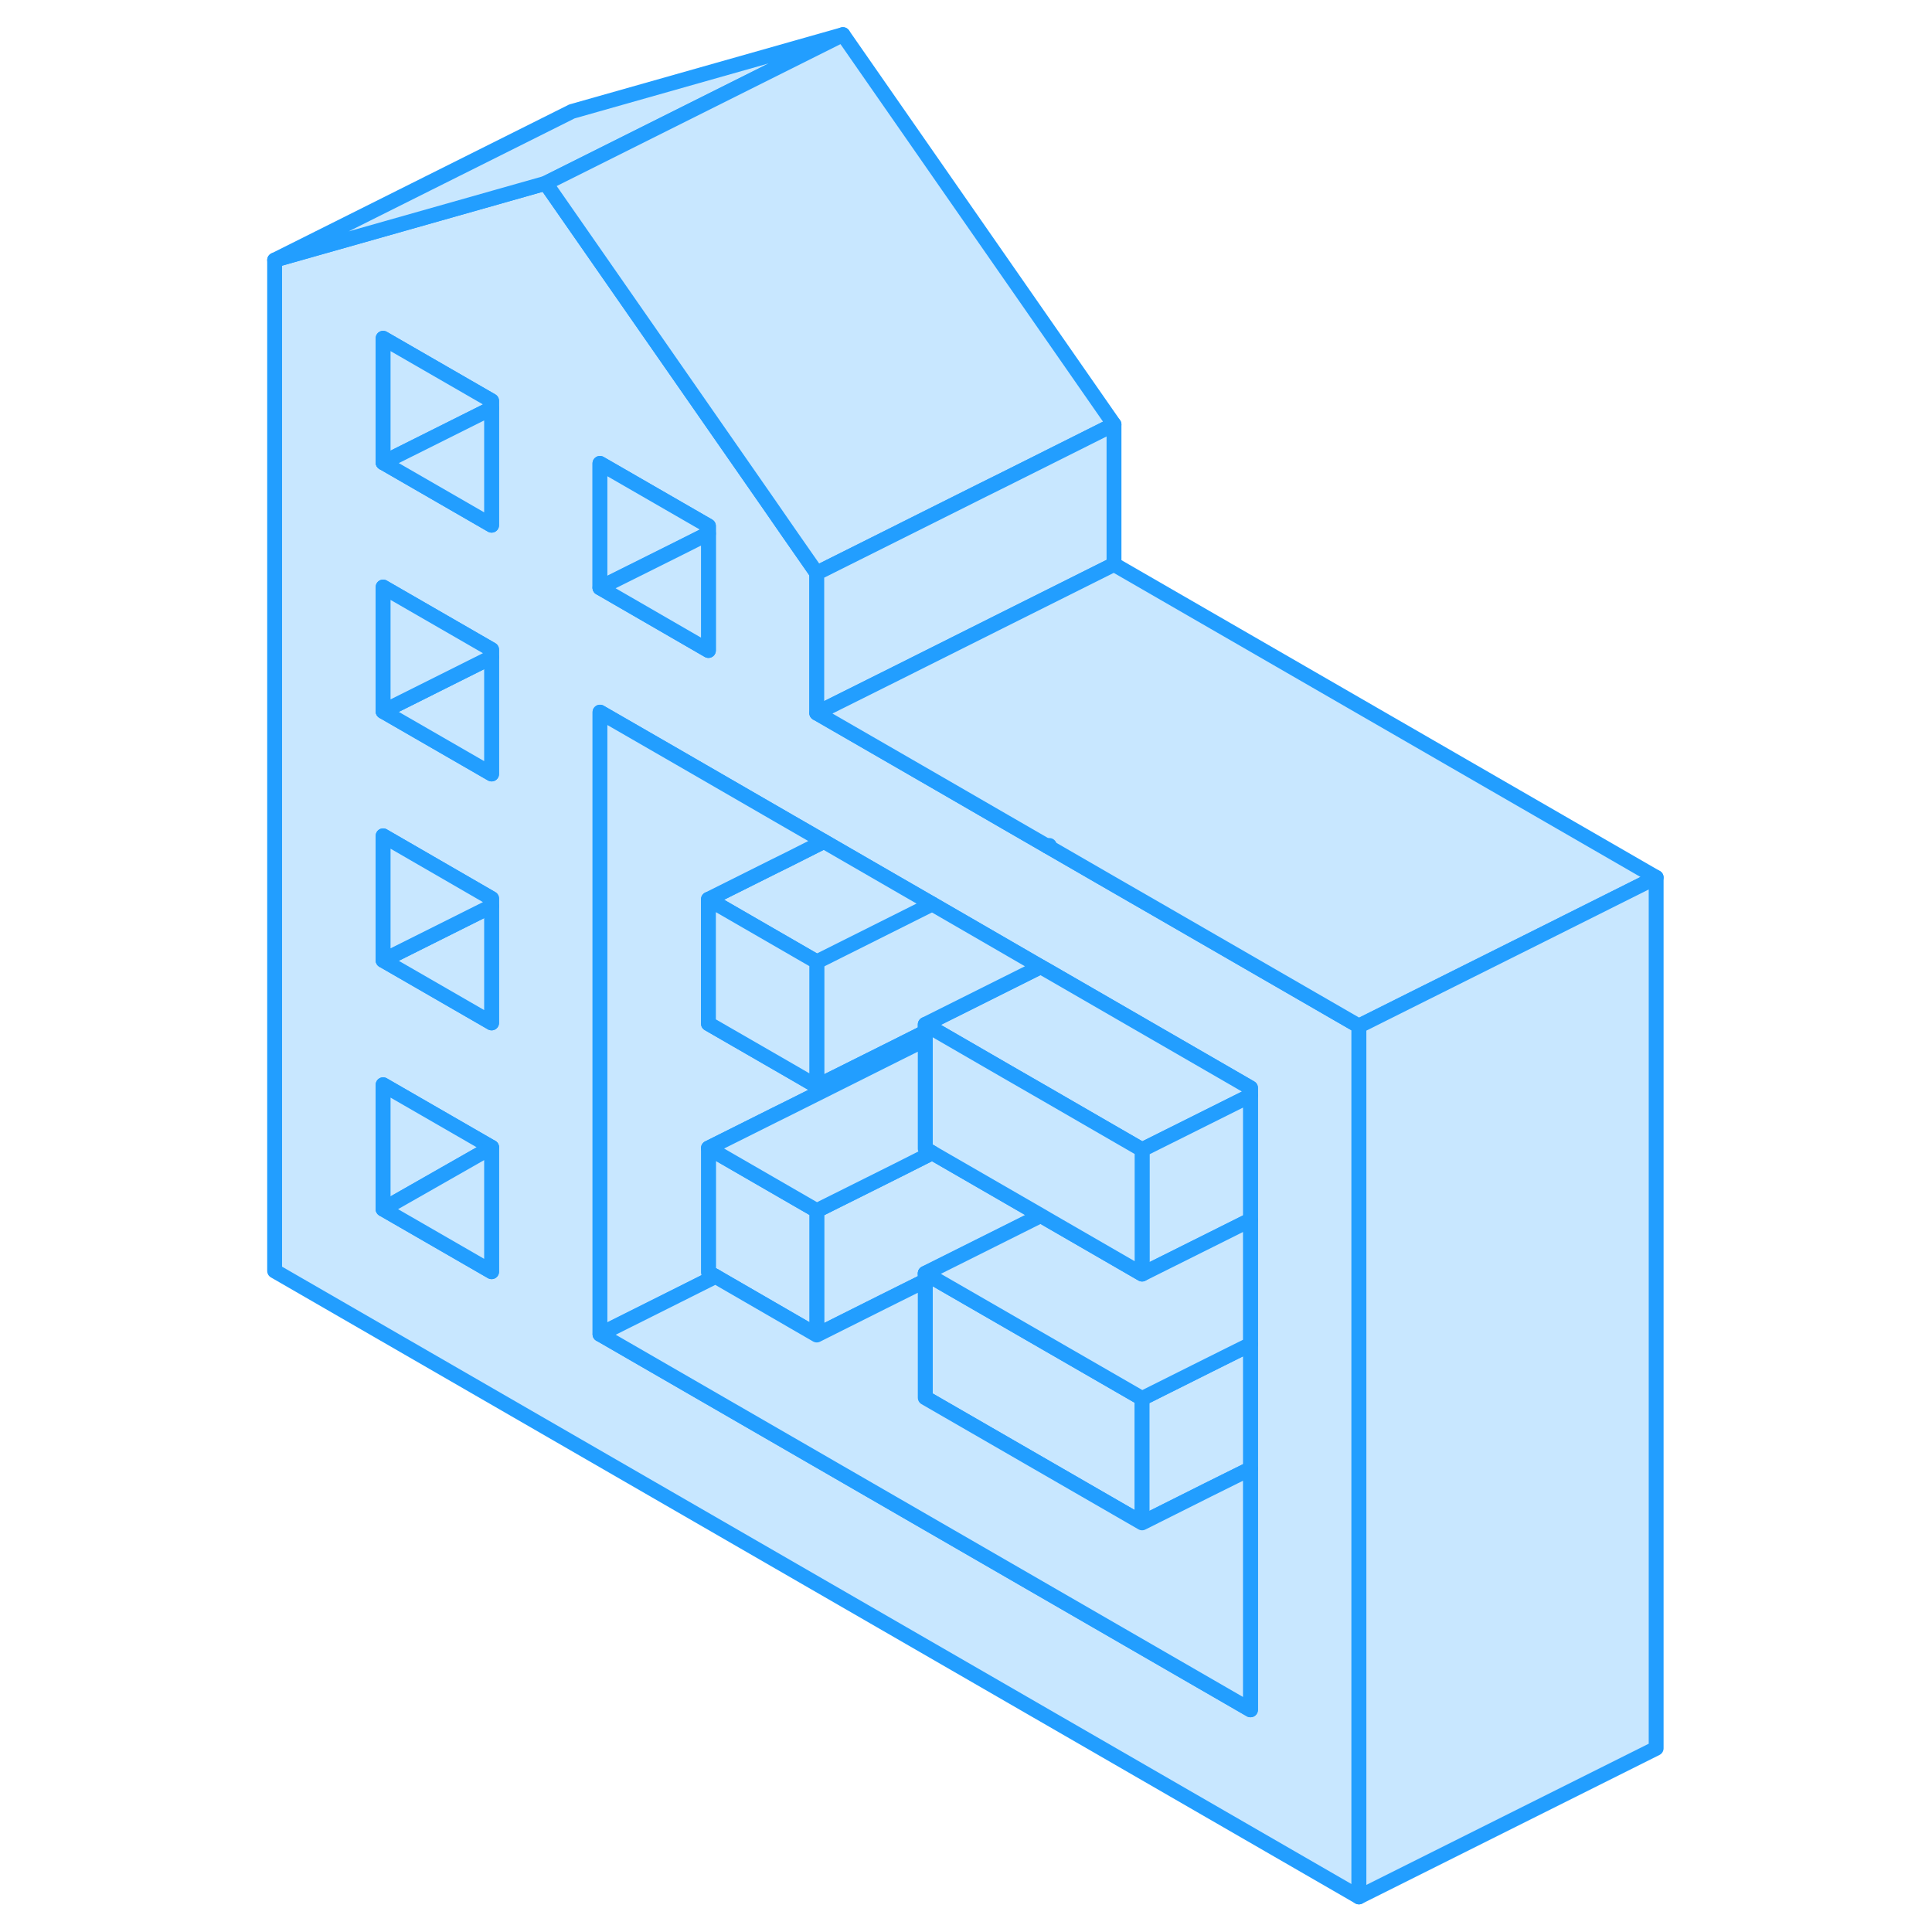 <svg width="48" height="48" viewBox="0 0 98 130" fill="#c8e7ff" xmlns="http://www.w3.org/2000/svg" stroke-width="1px" stroke-linecap="round" stroke-linejoin="round"><path d="M66.258 63.74L61.788 61.16L58.959 59.53L54.489 56.95L51.669 55.32L47.209 52.74L44.368 51.1L38.959 47.98V38.56L37.078 35.86L35.709 33.88L34.589 32.27L27.599 22.22L22.479 14.86L20.718 12.33L2.479 17.5V85.52L75.439 127.64V69.04L66.258 63.74ZM17.078 85.57L9.779 81.36V72.99L17.078 77.2V85.57ZM17.078 68.83L9.779 64.62V56.24L17.078 60.46V68.83ZM17.078 52.08L9.779 47.87V39.5L17.078 43.71V52.08ZM17.078 35.34L9.779 31.13V22.76L17.078 26.97V35.34ZM24.369 31.18L29.779 34.3L31.669 35.39V43.77L25.319 40.1L24.369 39.55V31.18ZM68.138 115.05L24.378 89.78V47.92L29.788 51.04L37.089 55.26L39.449 56.62L44.379 59.47L46.739 60.83L54.029 65.05L54.508 65.32L68.149 73.2V115.05H68.138Z" stroke="#229EFF" stroke-linejoin="round"/><path d="M17.078 60.97V68.83L9.779 64.62L17.078 60.97Z" stroke="#229EFF" stroke-linejoin="round"/><path d="M54.038 81.79L50.718 83.45L46.258 85.68V86.18L43.409 87.6L38.959 89.83V81.46L44.368 78.76L46.728 77.57L54.038 81.79Z" stroke="#229EFF" stroke-linejoin="round"/><path d="M60.849 94.1V102.47L46.258 94.05V85.68L46.718 85.95L60.849 94.1Z" stroke="#229EFF" stroke-linejoin="round"/><path d="M68.139 90.46V98.83L65.299 100.24L60.849 102.47V94.1L65.309 91.87L68.139 90.46Z" stroke="#229EFF" stroke-linejoin="round"/><path d="M68.138 73.2V73.72L60.849 77.36L58.959 76.27L54.498 73.69L51.669 72.06L47.209 69.48L46.728 69.2L46.258 68.93L54.019 65.05L54.498 65.32L68.138 73.2Z" stroke="#229EFF" stroke-linejoin="round"/><path d="M68.139 73.72V82.09L66.259 83.03L60.849 85.73V77.36L68.139 73.72Z" stroke="#229EFF" stroke-linejoin="round"/><path d="M38.959 81.46V89.83L32.149 85.89L31.669 85.62V77.25L38.959 81.46Z" stroke="#229EFF" stroke-linejoin="round"/><path d="M54.019 65.05L46.258 68.93V69.44L44.368 70.39L38.959 73.09V64.72L31.669 60.51L36.129 58.28L37.078 57.81L39.438 56.62L44.368 59.47L46.728 60.83L54.019 65.05Z" stroke="#229EFF" stroke-linejoin="round"/><path d="M17.078 77.2L9.779 81.36V72.99L17.078 77.2Z" stroke="#229EFF" stroke-linejoin="round"/><path d="M17.078 60.46V60.97L9.779 64.62V56.24L17.078 60.46Z" stroke="#229EFF" stroke-linejoin="round"/><path d="M17.078 77.2V85.57L9.779 81.36L17.078 77.2Z" stroke="#229EFF" stroke-linejoin="round"/><path d="M17.078 44.22V52.08L9.779 47.87L17.078 44.22Z" stroke="#229EFF" stroke-linejoin="round"/><path d="M17.078 43.71V44.22L9.779 47.87V39.5L17.078 43.71Z" stroke="#229EFF" stroke-linejoin="round"/><path d="M17.078 26.97V27.48L9.779 31.13V22.76L17.078 26.97Z" stroke="#229EFF" stroke-linejoin="round"/><path d="M17.078 27.48V35.34L9.779 31.13L17.078 27.48Z" stroke="#229EFF" stroke-linejoin="round"/><path d="M31.669 35.39V35.9L29.779 36.85L24.369 39.55V31.18L29.779 34.3L31.669 35.39Z" stroke="#229EFF" stroke-linejoin="round"/><path d="M68.138 82.09V90.46L65.308 91.87L60.849 94.1L46.718 85.95L46.258 85.68L50.718 83.45L54.038 81.79L54.498 82.06L60.849 85.73L66.258 83.03L68.138 82.09Z" stroke="#229EFF" stroke-linejoin="round"/><path d="M46.259 69.44V69.96L44.369 70.9L37.079 74.55L36.129 75.02L31.669 77.25V85.62L32.149 85.89L24.379 89.78H24.369V47.92L29.779 51.04L37.079 55.26L39.439 56.62L37.079 57.81L36.129 58.28L31.669 60.51V68.88L37.079 72L38.959 73.09L44.369 70.39L46.259 69.44Z" stroke="#229EFF" stroke-linejoin="round"/><path d="M68.138 98.83V115.05L24.378 89.78L32.148 85.89L38.958 89.83L43.408 87.6L46.258 86.18V94.05L60.848 102.47L65.298 100.24L68.138 98.83Z" stroke="#229EFF" stroke-linejoin="round"/><path d="M38.959 64.72V73.09L37.078 72L31.669 68.88V60.51L38.959 64.72Z" stroke="#229EFF" stroke-linejoin="round"/><path d="M31.669 35.9V43.77L25.319 40.1L24.369 39.55L29.779 36.85L31.669 35.9Z" stroke="#229EFF" stroke-linejoin="round"/><path d="M40.718 2.33L20.718 12.33L2.479 17.5L22.479 7.5L40.718 2.33Z" stroke="#229EFF" stroke-linejoin="round"/><path d="M58.959 28.56L51.669 32.21L50.218 32.93L38.959 38.56L37.078 35.86L35.709 33.88L34.589 32.27L27.599 22.22L22.479 14.86L20.718 12.33L40.718 2.33L58.959 28.56Z" stroke="#229EFF" stroke-linejoin="round"/><path d="M58.959 28.56V37.98L51.199 41.86L44.368 45.28L38.959 47.98V38.56L50.218 32.93L51.669 32.21L58.959 28.56Z" stroke="#229EFF" stroke-linejoin="round"/><path d="M95.439 59.04L87.668 62.93L79.899 66.81L75.439 69.04L66.258 63.74L61.788 61.16L58.959 59.53L51.669 55.32L47.209 52.74L44.368 51.1L38.959 47.98L44.368 45.28L51.199 41.86L58.959 37.98L95.439 59.04Z" stroke="#229EFF" stroke-linejoin="round"/><path d="M95.439 59.04V117.64L75.439 127.64V69.04L79.899 66.81L87.668 62.93L95.439 59.04Z" stroke="#229EFF" stroke-linejoin="round"/><path d="M60.849 77.36V85.73L54.498 82.06L54.038 81.79L46.728 77.57L46.258 77.3V68.93L46.728 69.2L47.209 69.48L51.669 72.06L54.498 73.69L58.959 76.27L60.849 77.36Z" stroke="#229EFF" stroke-linejoin="round"/><path d="M46.728 77.57L44.368 78.76L38.959 81.46L31.669 77.25L36.129 75.02L37.078 74.55L44.368 70.9L46.258 69.96V77.3L46.728 77.57Z" stroke="#229EFF" stroke-linejoin="round"/><path d="M46.728 60.83L38.959 64.72" stroke="#229EFF" stroke-linejoin="round"/><path d="M54.608 56.89L54.489 56.95" stroke="#229EFF" stroke-linejoin="round"/></svg>